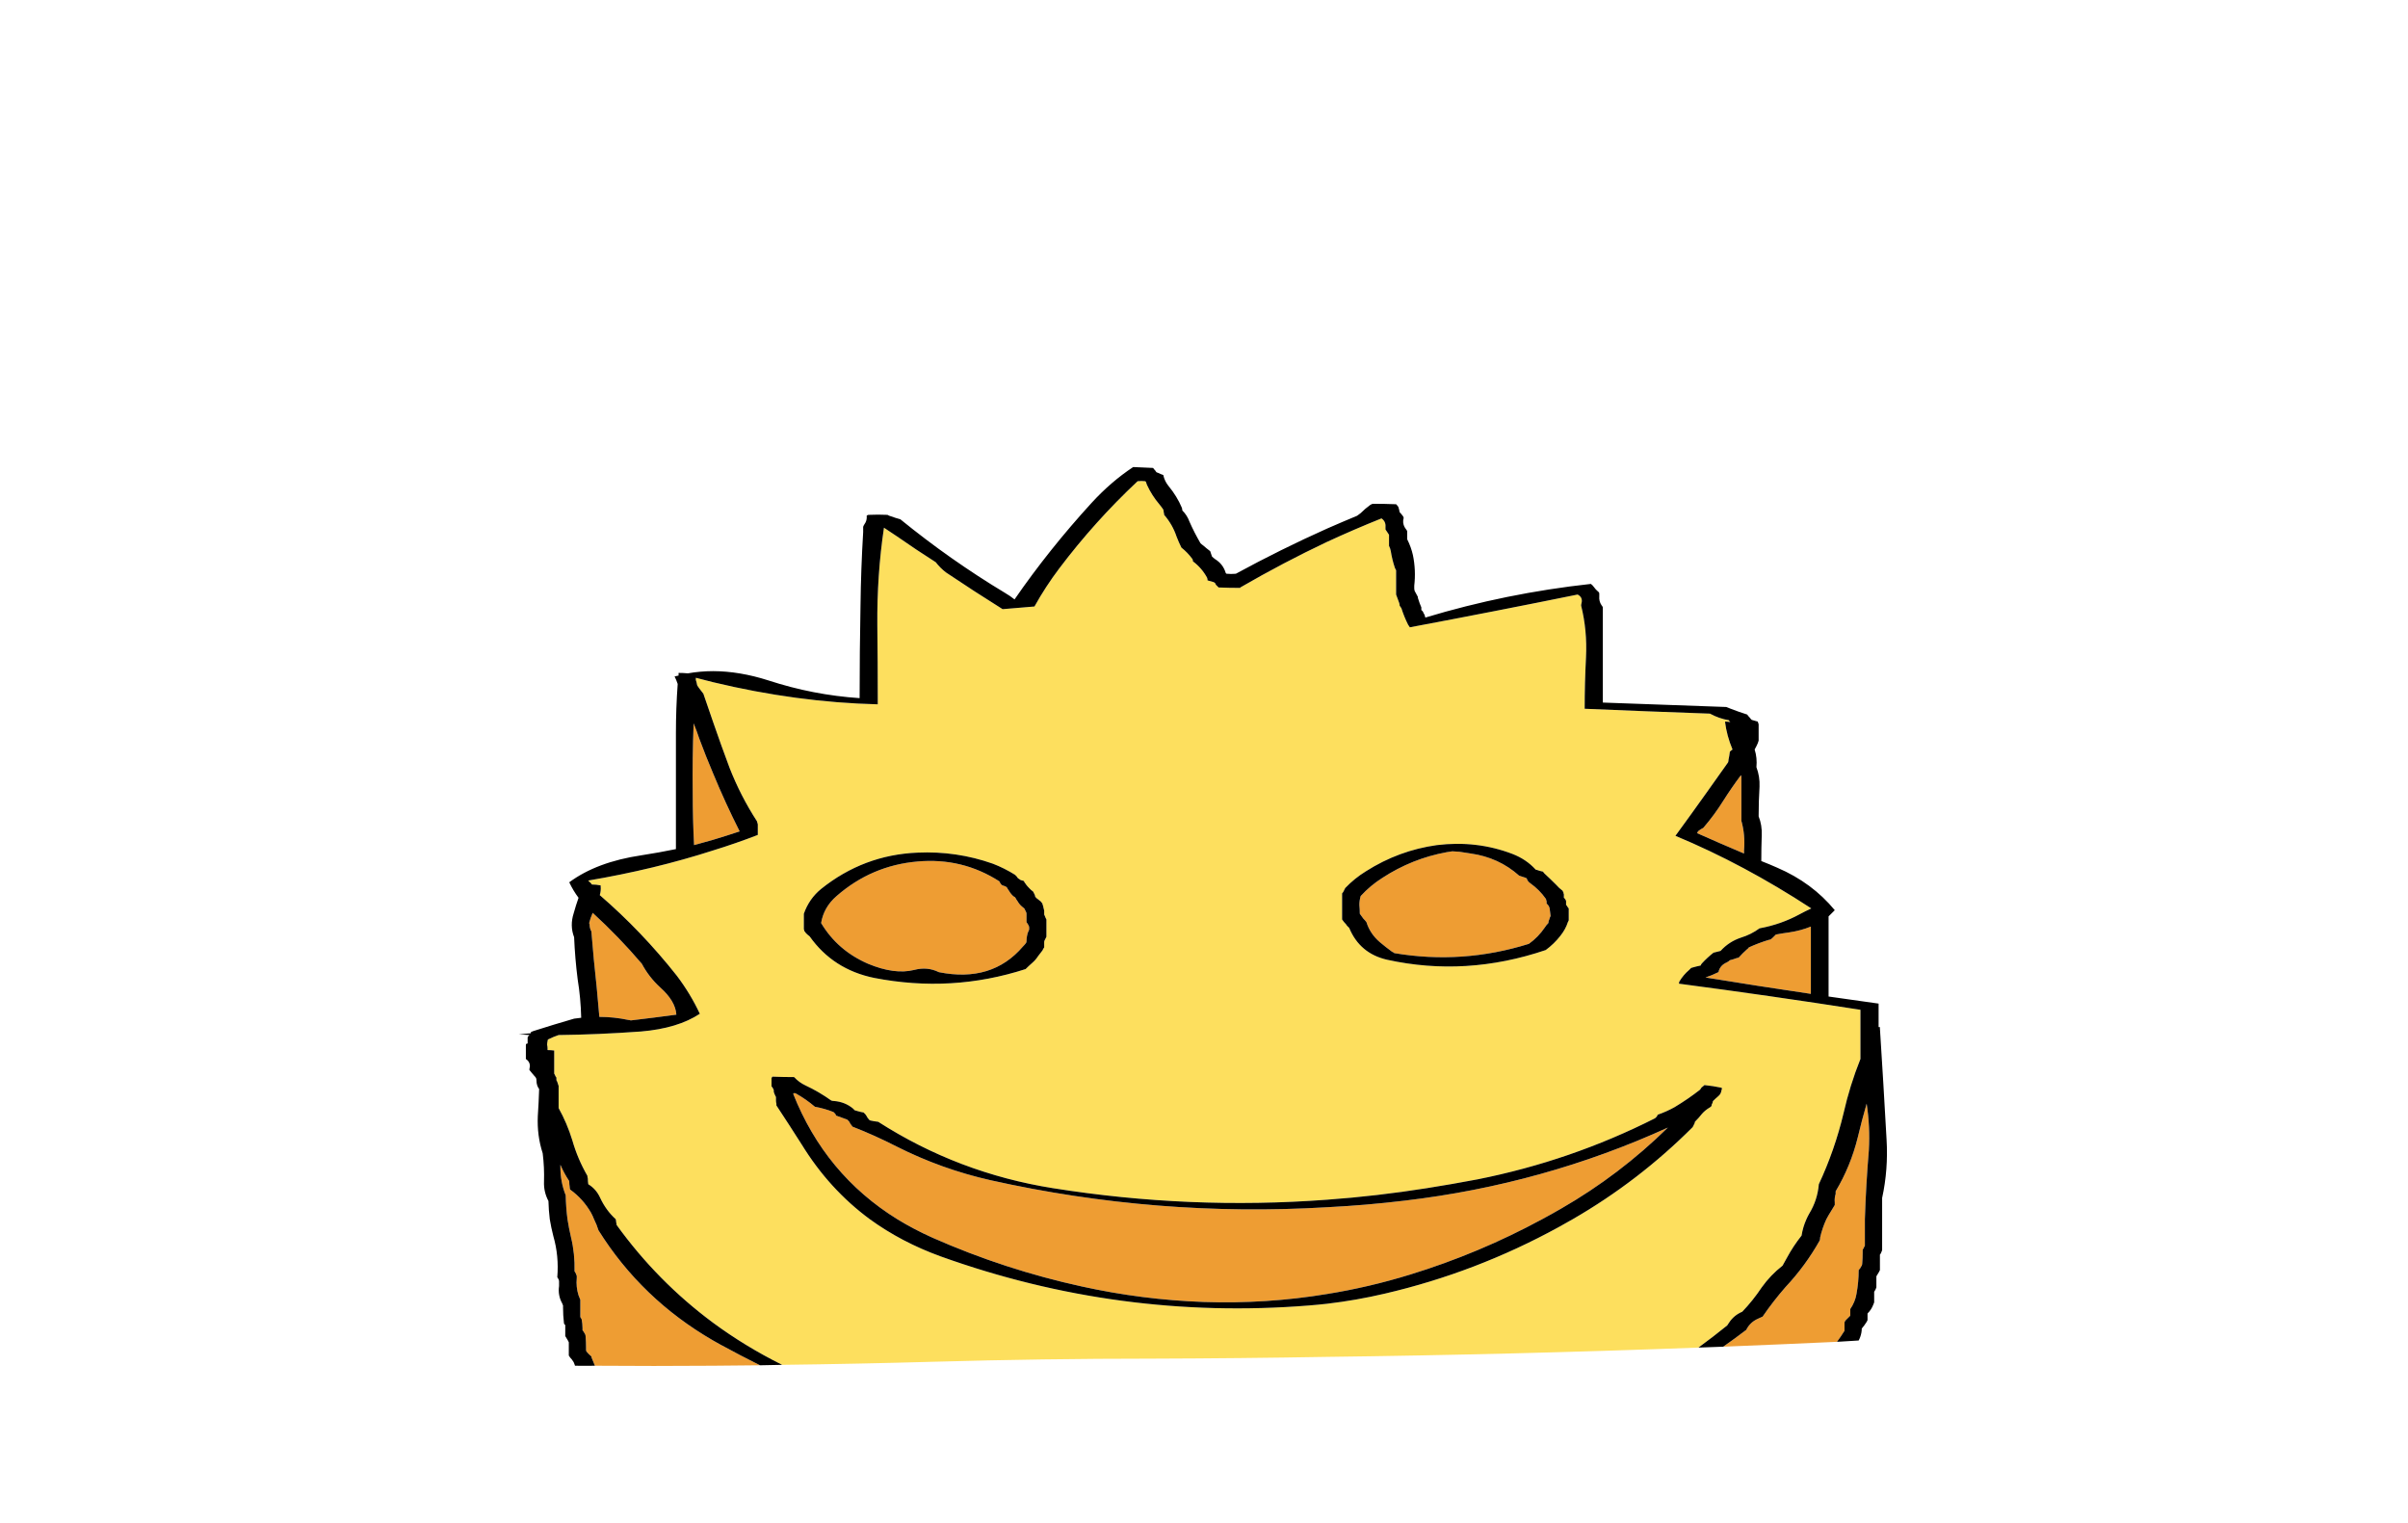 
<svg viewBox="0 0 272 172" height="172px" width="272px" y="0px" x="0px" preserveAspectRatio="none" xmlns:xlink="http://www.w3.org/1999/xlink" version="1.1" xmlns="http://www.w3.org/2000/svg">
<defs></defs>

<g id="Layer_2">
<g>
<g>
<g>
<path d="M 63.3 131.55
Q 63.3 131.7 63.3 131.8 63.3 133.5 63.9 135 63.928 136.358 64.1 137.7 64.261 138.73 64.5 139.75 64.95 141.6 64.9 143.6 65 143.7 65.05 143.85 65.1 143.95 65.15 144.1 65.15 144.2 65.15 144.35 65.05 145.35 65.35 146.3 65.45 146.55 65.55 146.8 65.55 146.9 65.55 147.05 65.55 147.75 65.55 148.5 65.55 148.65 65.55 148.75 65.65 148.9 65.7 149 65.8 149.5 65.8 150 65.8 150.1 65.8 150.25 65.9 150.35 65.95 150.45 66.05 150.6 66.1 150.7 66.15 150.85 66.15 150.95 66.2 151.6 66.2 152.2 66.2 152.3 66.2 152.45 66.2 152.55 66.25 152.65 66.5 152.95 66.8 153.2 66.8 153.3 66.85 153.4 67.023 153.849 67.2 154.25 73.84 154.302 80.55 154.25 83.193 154.232 85.85 154.2 83.581 153.069 81.35 151.85 80.946 151.628 80.55 151.4 72.462 146.72 67.6 138.95 67.412 138.325 67.1 137.7 66.956 137.325 66.75 136.95 65.85 135.4 64.4 134.35 64.35 134.2 64.35 134.05 64.3 133.75 64.3 133.4 63.7 132.5 63.3 131.55
M 210.85 124.65
Q 210.3 126.55 209.85 128.45 209.05 131.7 207.35 134.55 207.35 134.7 207.35 134.85 207.2 135.3 207.25 135.8 207.25 135.95 207.25 136.1 206.9 136.65 206.55 137.25 206.429 137.473 206.3 137.7 205.844 138.692 205.6 139.75 205.6 139.95 205.55 140.1 203.95 142.95 201.7 145.35 200.3 146.95 199.1 148.7 198.75 148.85 198.45 149 197.65 149.4 197.25 150.2 195.979 151.172 194.65 152.1 201.095 151.844 207.5 151.55 207.941 150.955 208.35 150.3 208.35 150.2 208.35 150.05 208.35 149.7 208.35 149.35 208.4 149.2 208.5 149.1 208.75 148.85 209 148.6 209 148.45 209 148.35 209 148.1 209 147.85 209.55 147.05 209.7 146.15 209.95 144.8 209.95 143.45 210.05 143.3 210.15 143.2 210.2 143.05 210.3 142.95 210.35 142.8 210.35 142.7 210.4 142.1 210.4 141.45 210.4 141.35 210.4 141.2 210.4 141.1 210.5 141 210.55 140.85 210.65 140.7 210.65 139.2 210.65 137.7 210.775 133.8 211.1 129.9 211.25 127.25 210.85 124.65
M 114.95 101.8
Q 114.8 101.6 114.7 101.4 114.65 101.3 114.5 101.25 114.2 101 114 100.65 113.85 100.45 113.75 100.25 113.65 100.15 113.55 100.1 113.35 100.05 113.15 99.95 113.05 99.85 113 99.75 112.9 99.65 112.9 99.55 108.7 96.85 103.65 97.3 98.45 97.75 94.5 101.2 93.05 102.45 92.75 104.25 94.6 107.35 98.05 108.85 101.05 110.1 103.25 109.55 104.75 109.15 106.05 109.8 112.05 111 115.55 106.9 115.75 106.7 115.9 106.5 115.95 106.4 115.95 106.3 115.95 106.05 116 105.75 116.05 105.4 116.2 105.1 116.25 105.05 116.25 104.95 116.25 104.85 116.25 104.75 116.25 104.65 116.2 104.55 116.1 104.35 115.95 104.15 115.95 104.05 115.95 103.95 115.95 103.85 115.95 103.75 115.95 103.55 115.95 103.4 115.95 103.3 115.95 103.2 115.95 103.1 115.9 103 115.85 102.9 115.8 102.8 115.75 102.7 115.7 102.6 115.6 102.5 115.45 102.4 115.15 102.15 114.95 101.8
M 174.2 137.7
Q 175.287 137.117 176.35 136.5 182.95 132.7 188.4 127.35 174.35 133.75 158.7 135.6 154.289 136.13 149.9 136.35 130.701 137.492 111.9 133.3 106.35 132.05 101.3 129.5 98.75 128.2 96.3 127.25 96.05 126.95 95.9 126.65 95.8 126.55 95.7 126.45 95.15 126.25 94.45 126 94.4 125.9 94.35 125.8 94.25 125.7 94.15 125.6 93.15 125.2 92.05 125 91.05 124.15 89.9 123.5 89.65 123.4 89.6 123.55 93.219 132.659 101.35 137.7 103.24 138.857 105.35 139.8 113.5 143.4 122.2 145.3 129 146.8 135.95 147.05 143.038 147.286 149.9 146.15 154.655 145.382 159.3 143.95 167.075 141.561 174.2 137.7
M 164.85 96.2
Q 164.463 96.189 164.05 96.15 163.738 96.197 163.4 96.25 159.489 96.971 156.15 99.15 154.8 100 153.7 101.2 153.55 101.7 153.55 102.2 153.6 102.7 153.6 103.2 153.8 103.45 154 103.75 154.2 103.95 154.35 104.15 154.75 105.45 155.85 106.4 156.5 106.95 157.25 107.5 157.4 107.55 157.5 107.65 165.2 108.95 172.7 106.6 173.75 105.85 174.5 104.75 174.65 104.5 174.9 104.25 174.9 104.05 175 103.85 175.05 103.65 175.15 103.45 175.1 103.05 175.05 102.65 175 102.3 174.7 102.05 174.7 101.95 174.7 101.85 174.7 101.75 174.65 101.65 174.65 101.55 174.6 101.5 173.9 100.5 172.85 99.75 172.55 99.55 172.45 99.2 172.25 99.1 172.05 99.05 171.85 99 171.6 98.9 169.3 96.85 166.15 96.4 165.513 96.309 164.85 96.2
M 66.95 103.1
Q 66.7 103.65 66.55 104.25 66.6 104.35 66.6 104.4 66.6 104.85 66.8 105.2 67.05 108.35 67.4 111.5 67.55 113.2 67.7 114.85 69.35 114.85 71 115.2 71.1 115.2 71.25 115.25 73.8 114.95 76.4 114.6 76.3 113.05 74.55 111.5 73.3 110.35 72.5 108.85 69.9 105.8 66.95 103.1
M 79 83.45
Q 78.7 82.55 78.35 81.7 78.2 85.65 78.25 89.6 78.25 92.55 78.4 95.45 79.479 95.159 80.55 94.85 82.059 94.397 83.55 93.9 81.94 90.712 80.55 87.35 79.737 85.441 79 83.45
M 204.55 107.1
Q 204.55 105.9 204.55 104.65 203.45 105.1 202.15 105.3 201.4 105.4 200.6 105.55 200.45 105.7 200.3 105.85 200.15 106 200 106.1 199.9 106.15 199.8 106.15 198.65 106.5 197.55 107 197.45 107.15 197.3 107.25 196.85 107.65 196.4 108.15 196.3 108.2 196.2 108.2 195.8 108.35 195.4 108.45 195.25 108.6 195.05 108.7 194.35 109 194.15 109.65 194.15 109.75 194.1 109.8 193.4 110.15 192.65 110.4 198.45 111.35 204.55 112.25 204.55 109.7 204.55 107.1
M 191.85 93.85
Q 191.75 93.95 191.7 94.1 194.05 95.15 197 96.4 197 96.2 197 96.05 197.15 94.3 196.7 92.7 196.7 91.8 196.7 90.95 196.7 89.35 196.7 87.8 196.7 87.65 196.65 87.55 195.6 88.95 194.65 90.45 193.65 92.05 192.4 93.5 192.1 93.65 191.85 93.85 Z" stroke="none" fill="#EE9D33"></path>

<path d="M 178.6 68.4
Q 178.6 68.25 178.65 68.1 178.8 67.45 178.2 67.15 168.85 69.05 159.25 70.85 159.15 70.7 159.05 70.55 158.6 69.65 158.3 68.7 158.2 68.55 158.1 68.4 158.1 68.25 158.05 68.1 157.9 67.65 157.7 67.15 157.7 67 157.7 66.85 157.7 66.1 157.7 65.35 157.7 64.85 157.7 64.4 157.6 64.25 157.55 64.1 157.25 63.2 157.1 62.25 157.05 61.95 156.9 61.65 156.9 61.5 156.9 61.35 156.9 60.85 156.9 60.4 156.8 60.25 156.7 60.1 156.6 59.95 156.5 59.8 156.5 59.65 156.5 59.5 156.55 58.9 156.05 58.55 152.971 59.781 149.9 61.2 144.99 63.52 140.1 66.35
L 140.1 66.4
Q 138.85 66.4 137.65 66.35 137.5 66.2 137.35 66.05 137.3 65.95 137.25 65.85 137.2 65.8 137.1 65.75 136.75 65.65 136.4 65.55 136.4 65.4 136.35 65.25 135.75 64.15 134.75 63.4 134.75 63.25 134.7 63.15 134.15 62.4 133.45 61.85 133.15 61.25 132.9 60.6 132.45 59.25 131.5 58.15 131.5 58 131.45 57.85 131.45 57.7 131.4 57.55 131.2 57.25 130.95 56.95 130.1 55.95 129.55 54.75 129.5 54.65 129.45 54.45 129.4 54.35 129.35 54.35 128.95 54.3 128.5 54.35 123.65 58.9 119.65 64.2 118.1 66.25 116.85 68.5 115.05 68.65 113.25 68.8 110.05 66.8 106.85 64.65 106.2 64.15 105.7 63.5 103.5 62.1 101.35 60.6 100.6 60.1 99.85 59.6 99.05 64.95 99.1 70.65 99.15 74.8 99.15 78.95 99.15 79.25 99.15 79.55 89.994 79.323 80.55 77.05 79.577 76.807 78.6 76.55 78.6 76.65 78.6 76.75
L 78.6 76.8
Q 78.7 77.1 78.75 77.4 78.85 77.55 78.95 77.7 79.2 78.05 79.45 78.35 79.989 79.967 80.55 81.55 81.446 84.147 82.4 86.7 83.65 89.9 85.5 92.75 85.55 92.9 85.6 93.1 85.6 93.55 85.6 94 85.6 94.15 85.6 94.3 83.136 95.252 80.55 96.05 73.902 98.19 66.45 99.45 66.55 99.6 66.7 99.7 66.8 99.8 66.85 99.9 67.35 99.9 67.85 100
L 67.85 100.1
Q 67.9 100.6 67.75 101.1 72.5 105.2 76.45 110.2 78 112.25 79.05 114.5 76.55 116.15 72.4 116.5 67.55 116.85 63.1 116.9 62.5 117.1 61.9 117.4 61.85 117.5 61.85 117.6 61.8 117.8 61.8 118 61.85 118.2 61.85 118.4 61.85 118.5 61.85 118.6 62.2 118.6 62.6 118.65
L 62.6 118.75
Q 62.6 118.9 62.6 119 62.6 119.9 62.6 120.75 62.6 121 62.6 121.25 62.65 121.35 62.7 121.45 62.75 121.6 62.85 121.7 62.85 121.85 62.85 122 62.95 122.15 63 122.35 63.05 122.5 63.1 122.65 63.1 122.8 63.1 123 63.1 123.75 63.1 124.5 63.1 124.8 63.1 125.15 64.05 126.85 64.65 128.8 65.25 130.9 66.35 132.8 66.35 132.95 66.4 133.1 66.4 133.4 66.45 133.75 67.35 134.3 67.8 135.3 68.45 136.7 69.55 137.7 69.6 137.9 69.6 138.05 69.65 138.2 69.65 138.35 74.263 144.739 80.55 149.4 84.172 152.071 88.35 154.15 96.851 154.045 105.5 153.8 117.8 153.45 130.15 153.45 140.044 153.42 149.9 153.25 170.961 152.987 191.85 152.2 193.496 151 195.1 149.7 195.2 149.55 195.3 149.4 195.85 148.55 196.8 148.15 198 146.9 199 145.4 200 144 201.35 142.95 201.6 142.5 201.85 142.05 202.55 140.75 203.5 139.55 203.649 138.584 204.05 137.7 204.183 137.395 204.35 137.1 205.3 135.55 205.45 133.75 207.25 129.9 208.25 125.7 208.95 122.6 210.15 119.6 210.15 118.7 210.15 117.75 210.15 116.05 210.15 114.4 210.15 114.2 210.15 114.05 199.9 112.45 189.65 111.1 189.65 110.95 189.7 110.85 190.15 110.1 190.8 109.55 190.9 109.45 191 109.35 191.05 109.3 191.1 109.3 191.6 109.15 192.1 109.05 192.15 108.9 192.25 108.8 192.85 108.15 193.55 107.6 193.95 107.5 194.35 107.4 195.3 106.35 196.65 105.9 197.8 105.55 198.75 104.85 201.2 104.4 203.3 103.25 203.85 102.95 204.6 102.6 196.95 97.6 189.25 94.4 190.9 92.15 192.75 89.55 193.95 87.85 195.2 86.1 195.25 85.95 195.25 85.8 195.35 85.35 195.4 84.9 195.55 84.75 195.7 84.65 195.05 83.1 194.85 81.5 195.15 81.5 195.45 81.55 195.35 81.45 195.3 81.4
L 195.3 81.35
Q 194.15 81.15 193.15 80.6 186.05 80.35 179 80.05 179 77.15 179.15 74.25 179.3 71.2 178.6 68.4
M 162.3 95.45
Q 166.8 94.9 170.85 96.45 172.4 97.05 173.45 98.2 173.5 98.25 173.6 98.25 173.75 98.3 173.9 98.35 174.1 98.4 174.3 98.45 174.35 98.55 174.45 98.65 175.1 99.25 175.75 99.9 176.1 100.3 176.5 100.6 176.55 100.7 176.6 100.8 176.6 100.9 176.65 101 176.65 101.2 176.65 101.4 176.8 101.5 176.85 101.65 176.9 101.7 176.9 101.8 176.9 102 176.9 102.2 177 102.3 177.05 102.4 177.1 102.5 177.2 102.6 177.2 102.7 177.2 102.8 177.2 103 177.2 103.2 177.2 103.5 177.2 103.75 177.2 103.85 177.2 103.95 177.15 104.05 177.1 104.15 176.85 104.95 176.25 105.7 175.55 106.6 174.6 107.3 165.6 110.35 156.7 108.4 153.6 107.7 152.4 104.8 152.3 104.7 152.2 104.6 152.1 104.5 152.05 104.4 151.8 104.15 151.6 103.85 151.6 103.75 151.6 103.65 151.6 103.15 151.6 102.65 151.6 102.15 151.6 101.65 151.6 101.3 151.6 100.9 151.7 100.8 151.75 100.7 151.8 100.6 151.85 100.5 151.9 100.4 151.95 100.3 153 99.2 154.3 98.4 158 96.05 162.3 95.45
M 192.15 122.9
Q 192.2 122.8 192.3 122.75 192.4 122.65 192.5 122.6
L 192.5 122.55
Q 193.5 122.65 194.45 122.85 194.5 122.85 194.5 122.95 194.5 123.05 194.45 123.15 194.4 123.55 194.1 123.8 193.8 124.05 193.5 124.35 193.45 124.45 193.45 124.55 193.4 124.65 193.35 124.75 193.35 124.85 193.3 124.95 193.2 125.05 193.1 125.1 192.6 125.4 192.25 125.8 191.9 126.25 191.45 126.7 191.45 126.8 191.4 126.9 191.35 127 191.3 127.1 191.25 127.2 191.2 127.3 185.102 133.398 177.65 137.7 176.862 138.16 176.05 138.6 166.75 143.7 156.45 146.1 153.218 146.86 149.9 147.25 148.854 147.366 147.8 147.45 126.45 149.15 106.25 141.9 101.824 140.294 98.25 137.7 93.663 134.316 90.55 129.25 89.15 127.05 87.7 124.85 87.7 124.75 87.7 124.65 87.65 124.5 87.65 124.3 87.65 124.2 87.65 124.1 87.65 124 87.65 123.9 87.6 123.8 87.55 123.7 87.45 123.5 87.4 123.3 87.4 123.2 87.4 123.1 87.35 123 87.3 122.9 87.25 122.8 87.15 122.7 87.15 122.6 87.15 122.5 87.15 122.3 87.15 122.1 87.15 122 87.15 121.9 87.15 121.8 87.15 121.75 87.2 121.65 87.25 121.6 88.5 121.65 89.7 121.65 90.25 122.25 91 122.6 92.5 123.3 93.9 124.3 94.05 124.35 94.2 124.35 95.45 124.45 96.35 125.2 96.45 125.3 96.55 125.4 96.75 125.45 96.9 125.5 97.25 125.6 97.55 125.65 97.65 125.75 97.75 125.85 97.9 126.05 98 126.25 98.1 126.35 98.15 126.45 98.2 126.5 98.3 126.55 98.75 126.65 99.2 126.7 108.25 132.5 118.95 134.2 134.398 136.658 149.9 135.5 155.521 135.092 161.15 134.2 164 133.75 166.9 133.2 177.45 131.1 186.95 126.3 187.05 126.2 187.15 126.1 187.2 126 187.25 125.9 188.25 125.55 189.15 125.05 190.65 124.15 192 123.1 192.1 123 192.15 122.9
M 112.15 97.55
Q 113.45 98.05 114.65 98.8 114.75 98.9 114.85 99 114.9 99.1 115 99.2 115.05 99.25 115.15 99.3 115.2 99.35 115.3 99.4 115.5 99.45 115.65 99.5 115.7 99.6 115.75 99.7 115.85 99.8 115.9 99.9 116.05 100.1 116.25 100.3 116.35 100.4 116.45 100.5 116.55 100.6 116.7 100.7 116.75 100.8 116.8 100.9 116.85 101 116.9 101.1 116.9 101.2 116.95 101.3 117.05 101.4 117.15 101.5 117.25 101.55 117.35 101.65 117.5 101.75 117.6 101.85 117.65 101.95 117.75 102.05 117.75 102.15 117.8 102.25 117.85 102.35 117.85 102.45 117.9 102.65 117.95 102.85 117.95 102.95 117.95 103.05 117.95 103.15 117.95 103.25 117.95 103.35 118 103.4 118.05 103.55 118.1 103.65 118.15 103.75 118.2 103.85 118.2 103.95 118.2 104.05 118.2 104.15 118.2 104.25 118.2 104.4 118.2 104.6 118.2 104.7 118.2 104.8 118.2 104.9 118.2 105 118.2 105.3 118.2 105.6 118.2 105.7 118.2 105.8 118.15 105.9 118.1 106 118.05 106.1 118 106.2 117.95 106.3 117.95 106.4 117.95 106.5 117.95 106.6 117.95 106.7 117.95 106.8 117.95 106.9 117.95 107 117.9 107.1 117.85 107.15 117.8 107.25 117.75 107.35 117.5 107.65 117.25 108 117 108.4 116.6 108.75 116.2 109.1 115.85 109.45 107.5 112.15 98.75 110.45 94.1 109.5 91.45 105.75 91.35 105.65 91.2 105.55 91.1 105.45 91 105.35 90.95 105.25 90.85 105.15 90.85 105.05 90.8 104.95 90.8 104.85 90.8 104.75 90.8 104.55 90.8 104.35 90.8 104.25 90.8 104.15 90.8 104.05 90.8 103.95 90.8 103.65 90.8 103.4 90.8 103.3 90.8 103.2 91.4 101.5 92.75 100.4 97.55 96.55 103.65 96.3 108.05 96.1 112.15 97.55 Z" stroke="none" fill="#FDDF5E"></path>

<path d="M 114.65 98.8
Q 113.45 98.05 112.15 97.55 108.05 96.1 103.65 96.3 97.55 96.55 92.75 100.4 91.4 101.5 90.8 103.2 90.8 103.3 90.8 103.4 90.8 103.65 90.8 103.95 90.8 104.05 90.8 104.15 90.8 104.25 90.8 104.35 90.8 104.55 90.8 104.75 90.8 104.85 90.8 104.95 90.85 105.05 90.85 105.15 90.95 105.25 91 105.35 91.1 105.45 91.2 105.55 91.35 105.65 91.45 105.75 94.1 109.5 98.75 110.45 107.5 112.15 115.85 109.45 116.2 109.1 116.6 108.75 117 108.4 117.25 108 117.5 107.65 117.75 107.35 117.8 107.25 117.85 107.15 117.9 107.1 117.95 107 117.95 106.9 117.95 106.8 117.95 106.7 117.95 106.6 117.95 106.5 117.95 106.4 117.95 106.3 118 106.2 118.05 106.1 118.1 106 118.15 105.9 118.2 105.8 118.2 105.7 118.2 105.6 118.2 105.3 118.2 105 118.2 104.9 118.2 104.8 118.2 104.7 118.2 104.6 118.2 104.4 118.2 104.25 118.2 104.15 118.2 104.05 118.2 103.95 118.2 103.85 118.15 103.75 118.1 103.65 118.05 103.55 118 103.4 117.95 103.35 117.95 103.25 117.95 103.15 117.95 103.05 117.95 102.95 117.95 102.85 117.9 102.65 117.85 102.45 117.85 102.35 117.8 102.25 117.75 102.15 117.75 102.05 117.65 101.95 117.6 101.85 117.5 101.75 117.35 101.65 117.25 101.55 117.15 101.5 117.05 101.4 116.95 101.3 116.9 101.2 116.9 101.1 116.85 101 116.8 100.9 116.75 100.8 116.7 100.7 116.55 100.6 116.45 100.5 116.35 100.4 116.25 100.3 116.05 100.1 115.9 99.9 115.85 99.8 115.75 99.7 115.7 99.6 115.65 99.5 115.5 99.45 115.3 99.4 115.2 99.35 115.15 99.3 115.05 99.25 115 99.2 114.9 99.1 114.85 99 114.75 98.9 114.65 98.8
M 114.7 101.4
Q 114.8 101.6 114.95 101.8 115.15 102.15 115.45 102.4 115.6 102.5 115.7 102.6 115.75 102.7 115.8 102.8 115.85 102.9 115.9 103 115.95 103.1 115.95 103.2 115.95 103.3 115.95 103.4 115.95 103.55 115.95 103.75 115.95 103.85 115.95 103.95 115.95 104.05 115.95 104.15 116.1 104.35 116.2 104.55 116.25 104.65 116.25 104.75 116.25 104.85 116.25 104.95 116.25 105.05 116.2 105.1 116.05 105.4 116 105.75 115.95 106.05 115.95 106.3 115.95 106.4 115.9 106.5 115.75 106.7 115.55 106.9 112.05 111 106.05 109.8 104.75 109.15 103.25 109.55 101.05 110.1 98.05 108.85 94.6 107.35 92.75 104.25 93.05 102.45 94.5 101.2 98.45 97.75 103.65 97.3 108.7 96.85 112.9 99.55 112.9 99.65 113 99.75 113.05 99.85 113.15 99.95 113.35 100.05 113.55 100.1 113.65 100.15 113.75 100.25 113.85 100.45 114 100.65 114.2 101 114.5 101.25 114.65 101.3 114.7 101.4
M 192.3 122.75
Q 192.2 122.8 192.15 122.9 192.1 123 192 123.1 190.65 124.15 189.15 125.05 188.25 125.55 187.25 125.9 187.2 126 187.15 126.1 187.05 126.2 186.95 126.3 177.45 131.1 166.9 133.2 164 133.75 161.15 134.2 155.521 135.092 149.9 135.5 134.398 136.658 118.95 134.2 108.25 132.5 99.2 126.7 98.75 126.65 98.3 126.55 98.2 126.5 98.15 126.45 98.1 126.35 98 126.25 97.9 126.05 97.75 125.85 97.65 125.75 97.55 125.65 97.25 125.6 96.9 125.5 96.75 125.45 96.55 125.4 96.45 125.3 96.35 125.2 95.45 124.45 94.2 124.35 94.05 124.35 93.9 124.3 92.5 123.3 91 122.6 90.25 122.25 89.7 121.65 88.5 121.65 87.25 121.6 87.2 121.65 87.15 121.75 87.15 121.8 87.15 121.9 87.15 122 87.15 122.1 87.15 122.3 87.15 122.5 87.15 122.6 87.15 122.7 87.25 122.8 87.3 122.9 87.35 123 87.4 123.1 87.4 123.2 87.4 123.3 87.45 123.5 87.55 123.7 87.6 123.8 87.65 123.9 87.65 124 87.65 124.1 87.65 124.2 87.65 124.3 87.65 124.5 87.7 124.65 87.7 124.75 87.7 124.85 89.15 127.05 90.55 129.25 93.663 134.316 98.25 137.7 101.824 140.294 106.25 141.9 126.45 149.15 147.8 147.45 148.854 147.366 149.9 147.25 153.218 146.86 156.45 146.1 166.75 143.7 176.05 138.6 176.862 138.16 177.65 137.7 185.102 133.398 191.2 127.3 191.25 127.2 191.3 127.1 191.35 127 191.4 126.9 191.45 126.8 191.45 126.7 191.9 126.25 192.25 125.8 192.6 125.4 193.1 125.1 193.2 125.05 193.3 124.95 193.35 124.85 193.35 124.75 193.4 124.65 193.45 124.55 193.45 124.45 193.5 124.35 193.8 124.05 194.1 123.8 194.4 123.55 194.45 123.15 194.5 123.05 194.5 122.95 194.5 122.85 194.45 122.85 193.5 122.65 192.5 122.55
L 192.5 122.6
Q 192.4 122.65 192.3 122.75
M 176.35 136.5
Q 175.287 137.117 174.2 137.7 167.075 141.561 159.3 143.95 154.655 145.382 149.9 146.15 143.038 147.286 135.95 147.05 129 146.8 122.2 145.3 113.5 143.4 105.35 139.8 103.24 138.857 101.35 137.7 93.219 132.659 89.6 123.55 89.65 123.4 89.9 123.5 91.05 124.15 92.05 125 93.15 125.2 94.15 125.6 94.25 125.7 94.35 125.8 94.4 125.9 94.45 126 95.15 126.25 95.7 126.45 95.8 126.55 95.9 126.65 96.05 126.95 96.3 127.25 98.75 128.2 101.3 129.5 106.35 132.05 111.9 133.3 130.701 137.492 149.9 136.35 154.289 136.13 158.7 135.6 174.35 133.75 188.4 127.35 182.95 132.7 176.35 136.5
M 170.85 96.45
Q 166.8 94.9 162.3 95.45 158 96.05 154.3 98.4 153 99.2 151.95 100.3 151.9 100.4 151.85 100.5 151.8 100.6 151.75 100.7 151.7 100.8 151.6 100.9 151.6 101.3 151.6 101.65 151.6 102.15 151.6 102.65 151.6 103.15 151.6 103.65 151.6 103.75 151.6 103.85 151.8 104.15 152.05 104.4 152.1 104.5 152.2 104.6 152.3 104.7 152.4 104.8 153.6 107.7 156.7 108.4 165.6 110.35 174.6 107.3 175.55 106.6 176.25 105.7 176.85 104.95 177.1 104.15 177.15 104.05 177.2 103.95 177.2 103.85 177.2 103.75 177.2 103.5 177.2 103.2 177.2 103 177.2 102.8 177.2 102.7 177.2 102.6 177.1 102.5 177.05 102.4 177 102.3 176.9 102.2 176.9 102 176.9 101.8 176.9 101.7 176.85 101.65 176.8 101.5 176.65 101.4 176.65 101.2 176.65 101 176.6 100.9 176.6 100.8 176.55 100.7 176.5 100.6 176.1 100.3 175.75 99.9 175.1 99.25 174.45 98.65 174.35 98.55 174.3 98.45 174.1 98.4 173.9 98.35 173.75 98.3 173.6 98.25 173.5 98.25 173.45 98.2 172.4 97.05 170.85 96.45
M 164.05 96.15
Q 164.463 96.189 164.85 96.2 165.513 96.309 166.15 96.4 169.3 96.85 171.6 98.9 171.85 99 172.05 99.05 172.25 99.1 172.45 99.2 172.55 99.55 172.85 99.75 173.9 100.5 174.6 101.5 174.65 101.55 174.65 101.65 174.7 101.75 174.7 101.85 174.7 101.95 174.7 102.05 175 102.3 175.05 102.65 175.1 103.05 175.15 103.45 175.05 103.65 175 103.85 174.9 104.05 174.9 104.25 174.65 104.5 174.5 104.75 173.75 105.85 172.7 106.6 165.2 108.95 157.5 107.65 157.4 107.55 157.25 107.5 156.5 106.95 155.85 106.4 154.75 105.45 154.35 104.15 154.2 103.95 154 103.75 153.8 103.45 153.6 103.2 153.6 102.7 153.55 102.2 153.55 101.7 153.7 101.2 154.8 100 156.15 99.15 159.489 96.971 163.4 96.25 163.738 96.197 164.05 96.15
M 180 66.25
Q 179.9 66.1 179.7 65.95 170.1 67 161 69.75 160.95 69.45 160.8 69.25 160.75 69.05 160.55 68.9 160.55 68.75 160.55 68.6 160.35 68.15 160.2 67.65 160.15 67.55 160.15 67.4 159.95 67.05 159.8 66.75 159.75 66.6 159.75 66.45 159.75 66.3 159.75 66.15 159.95 64.4 159.6 62.7 159.4 61.8 158.95 60.9 158.95 60.6 158.95 60.3 158.95 60.15 158.95 60 158.9 59.85 158.8 59.75 158.45 59.3 158.5 58.75 158.55 58.6 158.55 58.45 158.5 58.3 158.4 58.2 158.25 58 158.1 57.85 158.05 57.55 157.95 57.25 157.85 57.1 157.7 56.95 156.4 56.9 155.05 56.9 154.9 56.95 154.75 57.05 154.2 57.45 153.7 57.95 153.5 58.1 153.3 58.25 151.591 58.958 149.9 59.7 144.664 62.041 139.6 64.8 139.05 64.85 138.55 64.8 138.5 64.8 138.45 64.7 138.15 63.7 137.25 63.15 137.05 63 136.9 62.85 136.85 62.7 136.8 62.55 136.75 62.4 136.7 62.25 136.3 61.95 135.9 61.6 135.75 61.5 135.6 61.35 134.9 60.15 134.35 58.9 134.1 58.2 133.55 57.65 133.55 57.5 133.5 57.35 132.95 56.05 132 54.9 131.55 54.35 131.4 53.65 131.1 53.55 130.8 53.4 130.75 53.4 130.65 53.35 130.55 53.25 130.5 53.15 130.35 53 130.25 52.85 129.15 52.8 128 52.75 125.5 54.4 123.3 56.8 118.5 62.05 114.6 67.7 114.1 67.3 113.5 66.95 107.35 63.25 101.7 58.65 101.15 58.5 100.6 58.3 100.4 58.25 100.25 58.15 99.2 58.1 98.1 58.15 98 58.15 97.9 58.25 97.95 58.8 97.65 59.2 97.55 59.35 97.5 59.5 97.5 59.8 97.5 60.1 97.25 64.25 97.2 68.4 97.1 73.6 97.1 78.85 91.85 78.5 86.8 76.85 83.539 75.808 80.55 75.8 79.093 75.804 77.7 76.05 77.15 76 76.65 76 76.65 76.15 76.65 76.3 76.4 76.35 76.2 76.4 76.4 76.8 76.55 77.25 76.35 80 76.35 82.8 76.35 89.35 76.35 95.9 74.4 96.3 72.45 96.6 67.4 97.35 64.3 99.65 64.75 100.6 65.35 101.4 65.05 102.25 64.8 103.15 64.35 104.55 64.85 105.85 64.95 108.25 65.25 110.6 65.6 112.75 65.65 114.95 65.25 115 64.85 115.05 62.6 115.7 60.25 116.45 60.15 116.5 60 116.55 59.95 116.6 59.95 116.7 59.25 116.75 58.6 116.85 59.2 116.85 59.85 116.9 59.8 116.9 59.75 116.95 59.65 117.05 59.6 117.15 59.6 117.25 59.6 117.35 59.6 117.45 59.6 117.55 59.6 117.65 59.6 117.75 59.6 117.8 59.6 117.85 59.55 117.85 59.45 117.9 59.4 117.9 59.4 118.05 59.4 118.2 59.4 118.35 59.4 118.85 59.4 119.3 59.4 119.45 59.4 119.6 59.9 119.95 59.85 120.5 59.8 120.65 59.8 120.85 60.05 121.15 60.3 121.45 60.45 121.6 60.55 121.75 60.6 121.9 60.6 122.05 60.6 122.6 60.9 123 60.85 124.55 60.75 126.05 60.65 128.25 61.3 130.25 61.5 131.85 61.45 133.45 61.4 134.6 61.95 135.65 61.976 136.682 62.1 137.7 62.258 138.656 62.5 139.6 63.15 141.85 62.95 144.25 63 144.35 63.1 144.5 63.15 144.6 63.15 144.75 63.15 145 63.15 145.25 63 146.3 63.5 147.2 63.55 147.3 63.6 147.45 63.6 147.55 63.6 147.7 63.6 148.55 63.7 149.4 63.7 149.55 63.85 149.65 63.85 149.8 63.85 149.9 63.85 150.25 63.85 150.65 63.85 150.75 63.85 150.9 64 151.15 64.15 151.4 64.2 151.5 64.25 151.6 64.25 151.75 64.25 151.85 64.25 152.35 64.25 152.85 64.25 152.95 64.25 153.1 64.4 153.35 64.6 153.55 64.7 153.7 64.8 153.85 64.85 153.95 64.9 154.1 64.932 154.182 64.95 154.25 66.093 154.27 67.2 154.25 67.023 153.849 66.85 153.4 66.8 153.3 66.8 153.2 66.5 152.95 66.25 152.65 66.2 152.55 66.2 152.45 66.2 152.3 66.2 152.2 66.2 151.6 66.15 150.95 66.15 150.85 66.1 150.7 66.05 150.6 65.95 150.45 65.9 150.35 65.8 150.25 65.8 150.1 65.8 150 65.8 149.5 65.7 149 65.65 148.9 65.55 148.75 65.55 148.65 65.55 148.5 65.55 147.75 65.55 147.05 65.55 146.9 65.55 146.8 65.45 146.55 65.35 146.3 65.05 145.35 65.15 144.35 65.15 144.2 65.15 144.1 65.1 143.95 65.05 143.85 65 143.7 64.9 143.6 64.95 141.6 64.5 139.75 64.261 138.73 64.1 137.7 63.928 136.358 63.9 135 63.3 133.5 63.3 131.8 63.3 131.7 63.3 131.55 63.7 132.5 64.3 133.4 64.3 133.75 64.35 134.05 64.35 134.2 64.4 134.35 65.85 135.4 66.75 136.95 66.956 137.325 67.1 137.7 67.412 138.325 67.6 138.95 72.462 146.72 80.55 151.4 80.946 151.628 81.35 151.85 83.581 153.069 85.85 154.2 87.098 154.185 88.35 154.15 84.172 152.071 80.55 149.4 74.263 144.739 69.65 138.35 69.65 138.2 69.6 138.05 69.6 137.9 69.55 137.7 68.45 136.7 67.8 135.3 67.35 134.3 66.45 133.75 66.4 133.4 66.4 133.1 66.35 132.95 66.35 132.8 65.25 130.9 64.65 128.8 64.05 126.85 63.1 125.15 63.1 124.8 63.1 124.5 63.1 123.75 63.1 123 63.1 122.8 63.1 122.65 63.05 122.5 63 122.35 62.95 122.15 62.85 122 62.85 121.85 62.85 121.7 62.75 121.6 62.7 121.45 62.65 121.35 62.6 121.25 62.6 121 62.6 120.75 62.6 119.9 62.6 119 62.6 118.9 62.6 118.75
L 62.6 118.65
Q 62.2 118.6 61.85 118.6 61.85 118.5 61.85 118.4 61.85 118.2 61.8 118 61.8 117.8 61.85 117.6 61.85 117.5 61.9 117.4 62.5 117.1 63.1 116.9 67.55 116.85 72.4 116.5 76.55 116.15 79.05 114.5 78 112.25 76.45 110.2 72.5 105.2 67.75 101.1 67.9 100.6 67.85 100.1
L 67.85 100
Q 67.35 99.9 66.85 99.9 66.8 99.8 66.7 99.7 66.55 99.6 66.45 99.45 73.902 98.19 80.55 96.05 83.136 95.252 85.6 94.3 85.6 94.15 85.6 94 85.6 93.55 85.6 93.1 85.55 92.9 85.5 92.75 83.65 89.9 82.4 86.7 81.446 84.147 80.55 81.55 79.989 79.967 79.45 78.35 79.2 78.05 78.95 77.7 78.85 77.55 78.75 77.4 78.7 77.1 78.6 76.8
L 78.6 76.75
Q 78.6 76.65 78.6 76.55 79.577 76.807 80.55 77.05 89.994 79.323 99.15 79.55 99.15 79.25 99.15 78.95 99.15 74.8 99.1 70.65 99.05 64.95 99.85 59.6 100.6 60.1 101.35 60.6 103.5 62.1 105.7 63.5 106.2 64.15 106.85 64.65 110.05 66.8 113.25 68.8 115.05 68.65 116.85 68.5 118.1 66.25 119.65 64.2 123.65 58.9 128.5 54.35 128.95 54.3 129.35 54.35 129.4 54.35 129.45 54.45 129.5 54.65 129.55 54.75 130.1 55.95 130.95 56.95 131.2 57.25 131.4 57.55 131.45 57.7 131.45 57.85 131.5 58 131.5 58.15 132.45 59.25 132.9 60.6 133.15 61.25 133.45 61.85 134.15 62.4 134.7 63.15 134.75 63.25 134.75 63.4 135.75 64.15 136.35 65.25 136.4 65.4 136.4 65.55 136.75 65.65 137.1 65.75 137.2 65.8 137.25 65.85 137.3 65.95 137.35 66.05 137.5 66.2 137.65 66.35 138.85 66.4 140.1 66.4
L 140.1 66.35
Q 144.99 63.52 149.9 61.2 152.971 59.781 156.05 58.55 156.55 58.9 156.5 59.5 156.5 59.65 156.5 59.8 156.6 59.95 156.7 60.1 156.8 60.25 156.9 60.4 156.9 60.85 156.9 61.35 156.9 61.5 156.9 61.65 157.05 61.95 157.1 62.25 157.25 63.2 157.55 64.1 157.6 64.25 157.7 64.4 157.7 64.85 157.7 65.35 157.7 66.1 157.7 66.85 157.7 67 157.7 67.15 157.9 67.65 158.05 68.1 158.1 68.25 158.1 68.4 158.2 68.55 158.3 68.7 158.6 69.65 159.05 70.55 159.15 70.7 159.25 70.85 168.85 69.05 178.2 67.15 178.8 67.45 178.65 68.1 178.6 68.25 178.6 68.4 179.3 71.2 179.15 74.25 179 77.15 179 80.05 186.05 80.35 193.15 80.6 194.15 81.15 195.3 81.35
L 195.3 81.4
Q 195.35 81.45 195.45 81.55 195.15 81.5 194.85 81.5 195.05 83.1 195.7 84.65 195.55 84.75 195.4 84.9 195.35 85.35 195.25 85.8 195.25 85.95 195.2 86.1 193.95 87.85 192.75 89.55 190.9 92.15 189.25 94.4 196.95 97.6 204.6 102.6 203.85 102.95 203.3 103.25 201.2 104.4 198.75 104.85 197.8 105.55 196.65 105.9 195.3 106.35 194.35 107.4 193.95 107.5 193.55 107.6 192.85 108.15 192.25 108.8 192.15 108.9 192.1 109.05 191.6 109.15 191.1 109.3 191.05 109.3 191 109.35 190.9 109.45 190.8 109.55 190.15 110.1 189.7 110.85 189.65 110.95 189.65 111.1 199.9 112.45 210.15 114.05 210.15 114.2 210.15 114.4 210.15 116.05 210.15 117.75 210.15 118.7 210.15 119.6 208.95 122.6 208.25 125.7 207.25 129.9 205.45 133.75 205.3 135.55 204.35 137.1 204.183 137.395 204.05 137.7 203.649 138.584 203.5 139.55 202.55 140.75 201.85 142.05 201.6 142.5 201.35 142.95 200 144 199 145.4 198 146.9 196.8 148.15 195.85 148.55 195.3 149.4 195.2 149.55 195.1 149.7 193.496 151 191.85 152.2 193.266 152.147 194.65 152.1 195.979 151.172 197.25 150.2 197.65 149.4 198.45 149 198.75 148.85 199.1 148.7 200.3 146.95 201.7 145.35 203.95 142.95 205.55 140.1 205.6 139.95 205.6 139.75 205.844 138.692 206.3 137.7 206.429 137.473 206.55 137.25 206.9 136.65 207.25 136.1 207.25 135.95 207.25 135.8 207.2 135.3 207.35 134.85 207.35 134.7 207.35 134.55 209.05 131.7 209.85 128.45 210.3 126.55 210.85 124.65 211.25 127.25 211.1 129.9 210.775 133.8 210.65 137.7 210.65 139.2 210.65 140.7 210.55 140.85 210.5 141 210.4 141.1 210.4 141.2 210.4 141.35 210.4 141.45 210.4 142.1 210.35 142.7 210.35 142.8 210.3 142.95 210.2 143.05 210.15 143.2 210.05 143.3 209.95 143.45 209.95 144.8 209.7 146.15 209.55 147.05 209 147.85 209 148.1 209 148.35 209 148.45 209 148.6 208.75 148.85 208.5 149.1 208.4 149.2 208.35 149.35 208.35 149.7 208.35 150.05 208.35 150.2 208.35 150.3 207.941 150.955 207.5 151.55 208.737 151.485 209.95 151.4 210.158 151.011 210.25 150.55 210.3 150.3 210.3 150.05 210.6 149.7 210.85 149.3 210.9 149.2 210.95 149.1 210.95 148.85 210.95 148.6 210.95 148.45 210.95 148.35 211.4 147.9 211.6 147.35 211.65 147.25 211.7 147.1 211.7 147 211.7 146.85 211.7 146.5 211.7 146.15 211.7 146 211.7 145.9 211.8 145.75 211.85 145.65 211.9 145.5 211.95 145.4 211.95 145.25 211.95 145.15 211.95 144.8 211.95 144.4 211.95 144.3 211.95 144.15 212.1 143.9 212.25 143.65 212.3 143.55 212.35 143.45 212.35 143.3 212.35 143.2 212.35 142.55 212.35 141.95 212.35 141.85 212.35 141.7 212.45 141.6 212.5 141.45 212.55 141.35 212.6 141.2 212.6 139.6 212.6 138 212.6 137.85 212.6 137.7 212.6 136.5 212.6 135.3 213.3 132.1 213.1 128.7 212.75 122.4 212.35 116.15 212.35 116.05 212.35 116 212.25 116 212.2 116 212.2 114.7 212.2 113.35 209.35 112.95 206.55 112.55 206.55 110.65 206.55 108.75 206.55 106.1 206.55 103.5 206.9 103.15 207.25 102.8 204.7 99.7 200.75 98 199.85 97.6 198.95 97.25 198.95 95.8 199 94.35 199.05 93.2 198.65 92.2 198.65 90.5 198.75 88.85 198.8 87.7 198.4 86.65 198.5 85.6 198.2 84.65 198.4 84.3 198.55 83.95 198.6 83.8 198.65 83.65 198.65 83.35 198.65 83.05 198.65 82.45 198.65 81.8 198.6 81.65 198.55 81.5 198.2 81.4 197.85 81.3 197.85 81.25 197.8 81.25 197.7 81.1 197.55 80.95 197.45 80.85 197.35 80.7 196.4 80.4 195.5 80.05 195.25 79.95 195 79.85 188 79.6 181.05 79.35 181.05 76.6 181.05 73.85 181.05 71.2 181.05 68.6 181 68.45 180.9 68.35 180.6 67.9 180.65 67.35 180.65 67.2 180.65 67.05 180.65 66.9 180.55 66.85 180.25 66.6 180 66.25
M 191.7 94.1
Q 191.75 93.95 191.85 93.85 192.1 93.65 192.4 93.5 193.65 92.05 194.65 90.45 195.6 88.95 196.65 87.55 196.7 87.65 196.7 87.8 196.7 89.35 196.7 90.95 196.7 91.8 196.7 92.7 197.15 94.3 197 96.05 197 96.2 197 96.4 194.05 95.15 191.7 94.1
M 204.55 104.65
Q 204.55 105.9 204.55 107.1 204.55 109.7 204.55 112.25 198.45 111.35 192.65 110.4 193.4 110.15 194.1 109.8 194.15 109.75 194.15 109.65 194.35 109 195.05 108.7 195.25 108.6 195.4 108.45 195.8 108.35 196.2 108.2 196.3 108.2 196.4 108.15 196.85 107.65 197.3 107.25 197.45 107.15 197.55 107 198.65 106.5 199.8 106.15 199.9 106.15 200 106.1 200.15 106 200.3 105.85 200.45 105.7 200.6 105.55 201.4 105.4 202.15 105.3 203.45 105.1 204.55 104.65
M 78.35 81.7
Q 78.7 82.55 79 83.45 79.737 85.441 80.55 87.35 81.94 90.712 83.55 93.9 82.059 94.397 80.55 94.85 79.479 95.159 78.4 95.45 78.25 92.55 78.25 89.6 78.2 85.65 78.35 81.7
M 66.55 104.25
Q 66.7 103.65 66.95 103.1 69.9 105.8 72.5 108.85 73.3 110.35 74.55 111.5 76.3 113.05 76.4 114.6 73.8 114.95 71.25 115.25 71.1 115.2 71 115.2 69.35 114.85 67.7 114.85 67.55 113.2 67.4 111.5 67.05 108.35 66.8 105.2 66.6 104.85 66.6 104.4 66.6 104.35 66.55 104.25 Z" stroke="none" fill="#000000"></path>
</g>
</g>
</g>
</g>
</svg>

